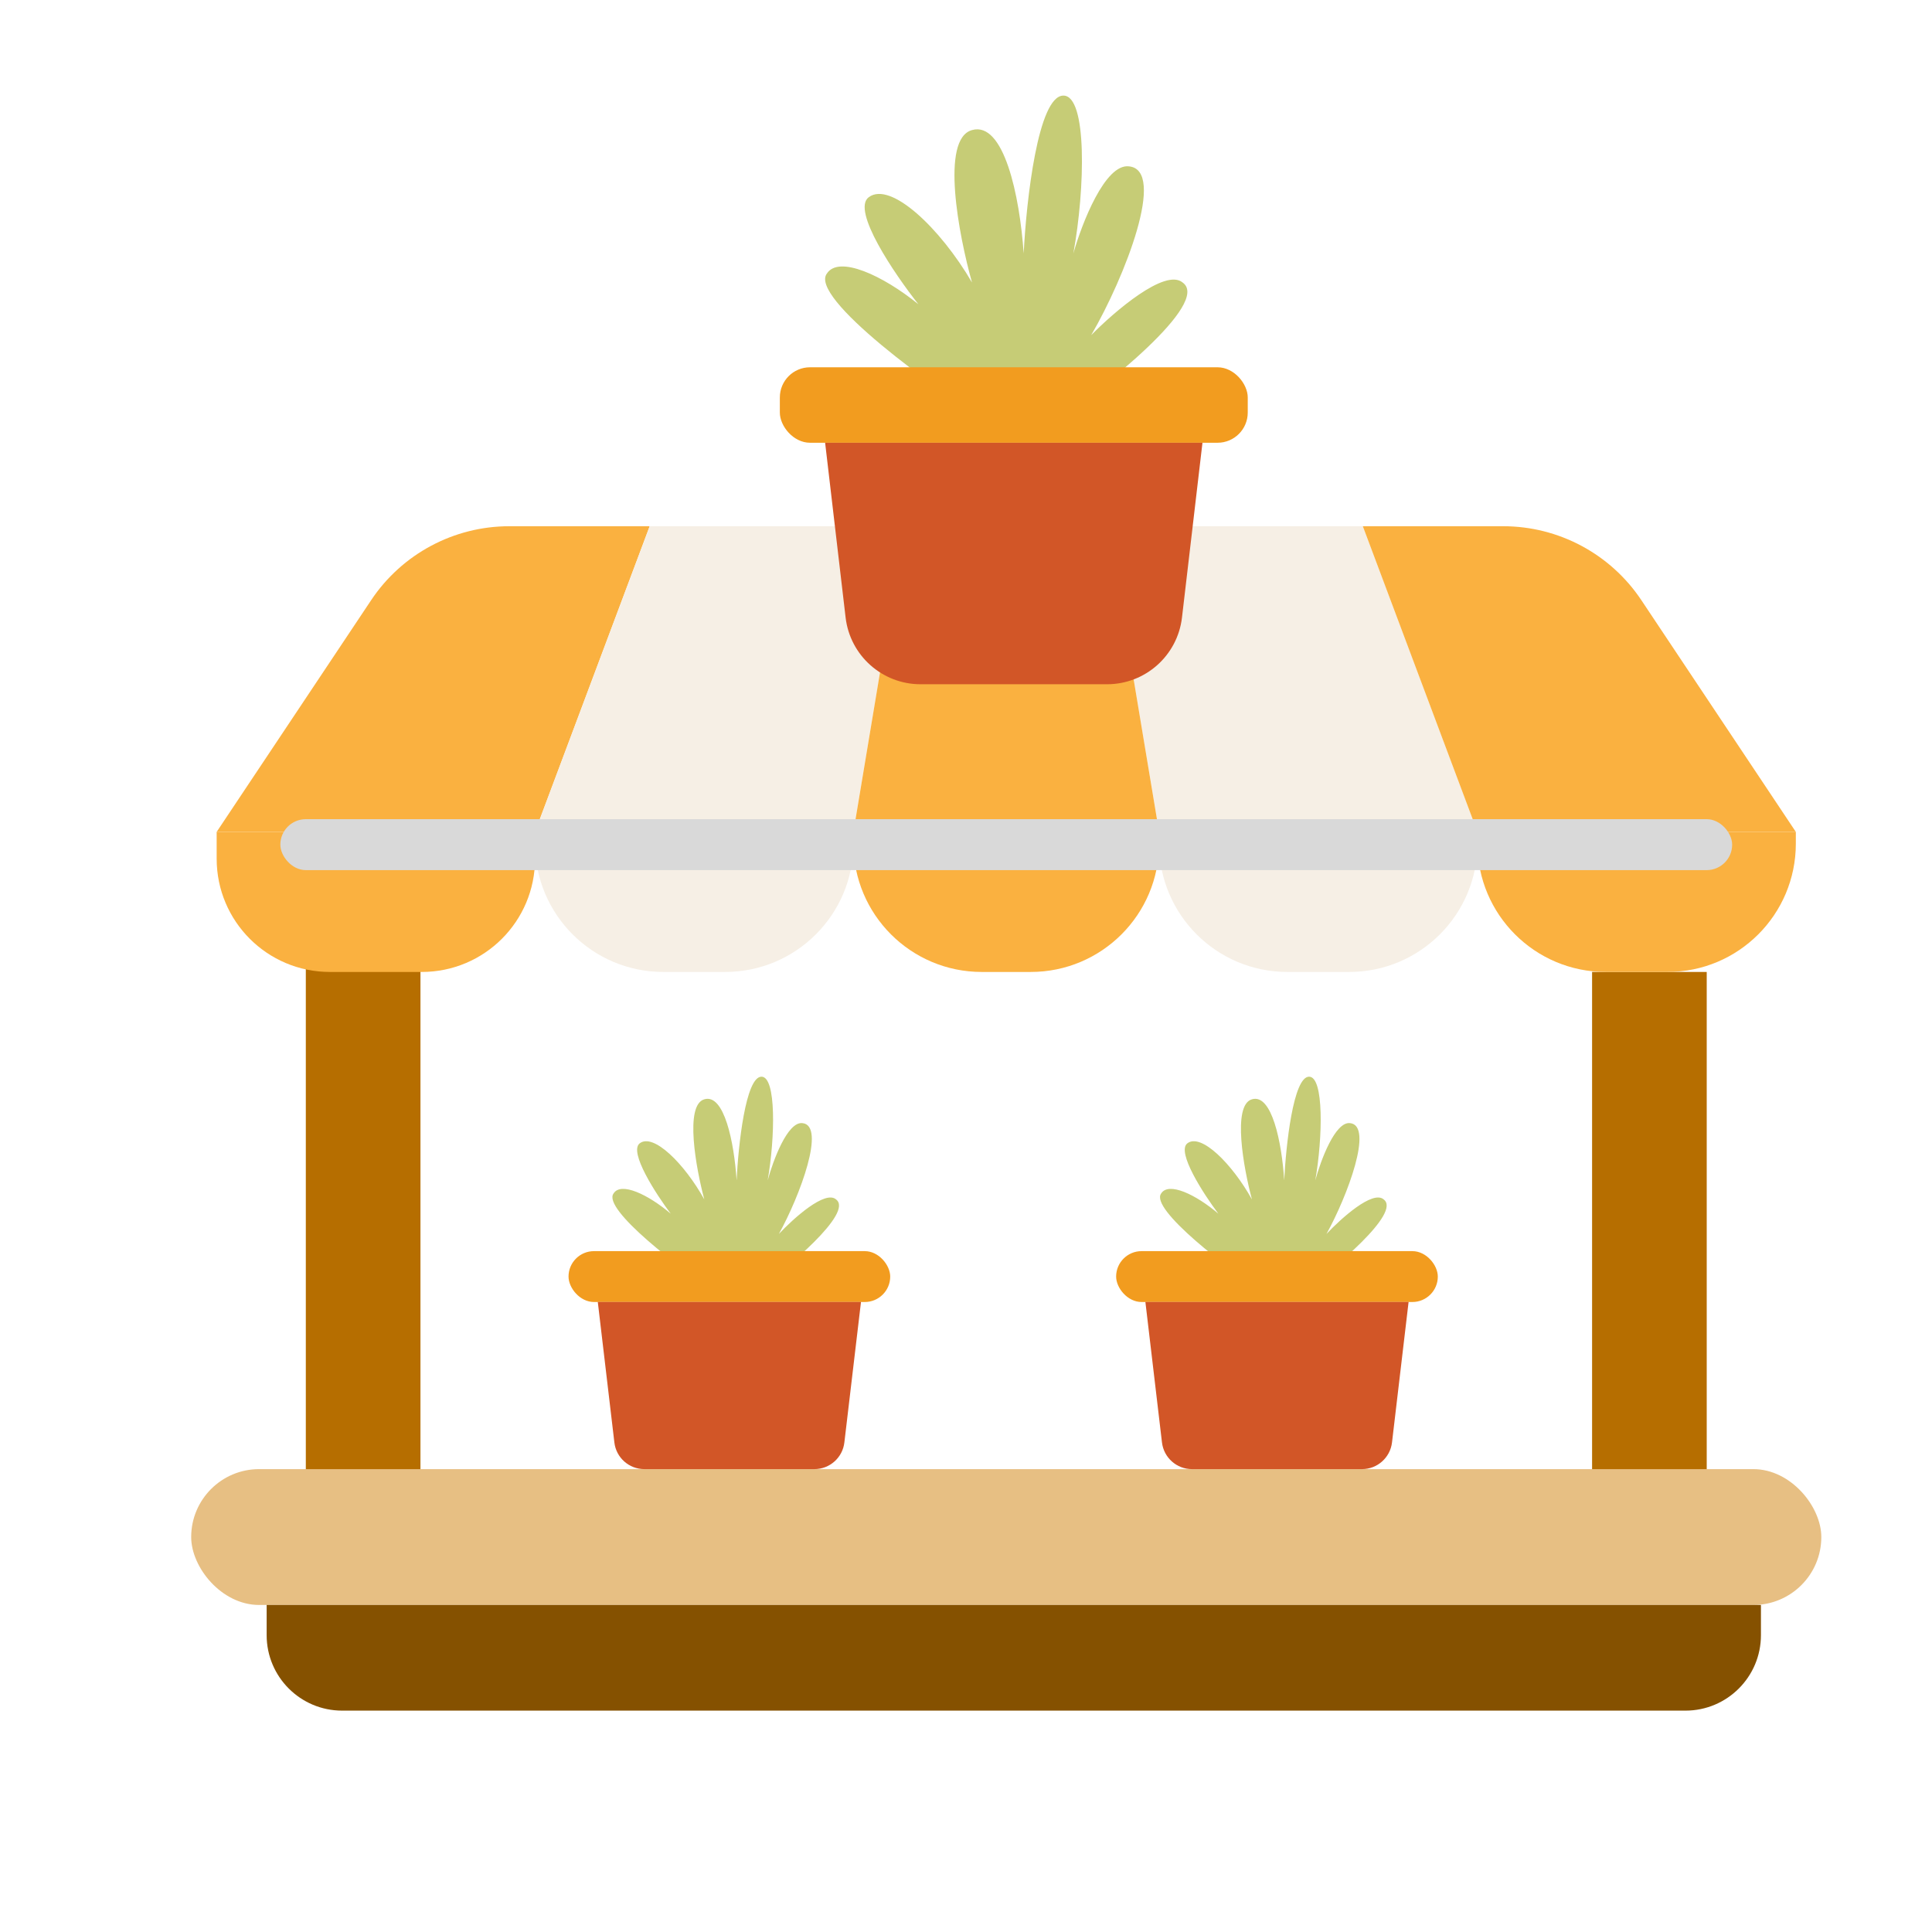 <svg width="48" height="48" viewBox="0 0 48 48" fill="none" xmlns="http://www.w3.org/2000/svg">
<g filter="url(#filter0_d_1116_19393)">
<rect x="6.598" y="21.832" width="2.848" height="13.289" fill="#B66E00"/>
<rect x="38.555" y="22.148" width="2.848" height="13.289" fill="#B66E00"/>
<rect x="3.75" y="34.5" width="40.5" height="3.375" rx="1.688" fill="#E7BF83"/>
<path d="M5.625 37.875H42.75V38.625C42.75 39.66 41.91 40.5 40.875 40.5H7.5C6.464 40.5 5.625 39.66 5.625 38.625V37.875Z" fill="#855100"/>
<path d="M4.383 18.668H12.293V19.336C12.293 20.889 11.034 22.148 9.48 22.148H7.195C5.642 22.148 4.383 20.889 4.383 19.336V18.668Z" fill="#FAB140"/>
<path d="M8.221 12.911C8.986 11.764 10.274 11.074 11.653 11.074H15.141L12.293 18.668H4.383L8.221 12.911Z" fill="#FAB140"/>
<path d="M12.293 18.668H20.203V18.961C20.203 20.721 18.776 22.148 17.016 22.148H15.48C13.72 22.148 12.293 20.721 12.293 18.961V18.668Z" fill="#F6EFE5"/>
<path d="M15.141 11.074H21.469L20.203 18.668H12.293L15.141 11.074Z" fill="#F6EFE5"/>
<path d="M35.707 18.668H27.797V18.961C27.797 20.721 29.224 22.148 30.984 22.148H32.52C34.28 22.148 35.707 20.721 35.707 18.961V18.668Z" fill="#F6EFE5"/>
<path d="M32.859 11.074H26.531L27.797 18.668H35.707L32.859 11.074Z" fill="#F6EFE5"/>
<path d="M20.203 18.668H27.797V18.961C27.797 20.721 26.37 22.148 24.609 22.148H23.391C21.63 22.148 20.203 20.721 20.203 18.961V18.668Z" fill="#FAB140"/>
<path d="M21.469 11.074H26.531L27.797 18.668H20.203L21.469 11.074Z" fill="#FAB140"/>
<path d="M43.617 18.668H35.707V18.961C35.707 20.721 37.134 22.148 38.895 22.148H40.43C42.19 22.148 43.617 20.721 43.617 18.961V18.668Z" fill="#FAB140"/>
<path d="M39.779 12.911C39.014 11.764 37.726 11.074 36.347 11.074H32.859L35.707 18.668H43.617L39.779 12.911Z" fill="#FAB140"/>
<g style="mix-blend-mode:multiply">
<rect x="5.965" y="18.352" width="36.07" height="1.266" rx="0.633" fill="#D9D9D9"/>
</g>
<path d="M28.381 5.018C29.092 5.523 26.44 7.633 25.025 8.625H23.774C22.194 7.663 19.085 5.379 19.546 4.793C19.842 4.342 20.928 4.838 21.817 5.559C21.224 4.808 20.148 3.224 20.583 2.9C21.126 2.494 22.36 3.666 23.149 5.018C22.82 3.846 22.36 1.448 23.149 1.232C23.939 1.006 24.334 2.855 24.433 4.297C24.498 2.99 24.788 0.375 25.42 0.375C26.012 0.375 25.963 2.674 25.667 4.297C25.88 3.546 26.456 2.061 27.049 2.133C27.986 2.223 26.95 4.883 26.111 6.326C26.687 5.74 27.947 4.658 28.381 5.018Z" fill="#C6CC76"/>
<rect x="18.375" y="7.125" width="11.625" height="1.875" rx="0.75" fill="#F29C1F"/>
<path d="M19.5 9H28.875L28.366 13.343C28.255 14.288 27.455 15 26.504 15H21.871C20.92 15 20.12 14.288 20.009 13.343L19.5 9Z" fill="#D25627"/>
<path d="M19.771 27.799C20.216 28.13 18.557 29.515 17.672 30.167H16.889C15.9 29.535 13.955 28.035 14.244 27.651C14.429 27.355 15.108 27.68 15.664 28.154C15.294 27.661 14.62 26.621 14.892 26.407C15.232 26.141 16.004 26.911 16.498 27.799C16.292 27.029 16.004 25.454 16.498 25.312C16.992 25.164 17.239 26.378 17.301 27.325C17.342 26.467 17.523 24.75 17.919 24.75C18.289 24.75 18.258 26.259 18.073 27.325C18.207 26.832 18.567 25.857 18.938 25.904C19.524 25.964 18.876 27.71 18.351 28.657C18.711 28.272 19.5 27.562 19.771 27.799Z" fill="#C6CC76"/>
<rect x="13.125" y="29.084" width="7.992" height="1.264" rx="0.632" fill="#F29C1F"/>
<path d="M13.852 30.347H20.391L19.978 33.838C19.934 34.215 19.614 34.5 19.234 34.5H15.009C14.628 34.5 14.308 34.215 14.264 33.838L13.852 30.347Z" fill="#D25627"/>
<path d="M33.377 27.799C33.822 28.13 32.162 29.515 31.277 30.167H30.494C29.506 29.535 27.561 28.035 27.849 27.651C28.035 27.355 28.714 27.68 29.27 28.154C28.899 27.661 28.226 26.621 28.498 26.407C28.837 26.141 29.609 26.911 30.104 27.799C29.898 27.029 29.609 25.454 30.104 25.312C30.598 25.164 30.845 26.378 30.906 27.325C30.948 26.467 31.129 24.75 31.524 24.75C31.895 24.75 31.864 26.259 31.678 27.325C31.812 26.832 32.172 25.857 32.543 25.904C33.13 25.964 32.481 27.71 31.956 28.657C32.317 28.272 33.105 27.562 33.377 27.799Z" fill="#C6CC76"/>
<rect x="26.73" y="29.084" width="7.992" height="1.264" rx="0.632" fill="#F29C1F"/>
<path d="M27.457 30.347H33.996L33.584 33.838C33.539 34.215 33.219 34.5 32.839 34.5H28.614C28.234 34.5 27.914 34.215 27.869 33.838L27.457 30.347Z" fill="#D25627"/>
</g>
<defs>
<filter id="filter0_d_1116_19393" x="0" y="0" width="49" height="50" filterUnits="userSpaceOnUse" color-interpolation-filters="sRGB">
<feFlood flood-opacity="0" result="BackgroundImageFix"/>
<feColorMatrix in="SourceAlpha" type="matrix" values="0 0 0 0 0 0 0 0 0 0 0 0 0 0 0 0 0 0 127 0" result="hardAlpha"/>
<feOffset dx="1" dy="2"/>
<feComposite in2="hardAlpha" operator="out"/>
<feColorMatrix type="matrix" values="0 0 0 0 0 0 0 0 0 0 0 0 0 0 0 0 0 0 0.25 0"/>
<feBlend mode="normal" in2="BackgroundImageFix" result="effect1_dropShadow_1116_19393"/>
<feBlend mode="normal" in="SourceGraphic" in2="effect1_dropShadow_1116_19393" result="shape"/>
</filter>
</defs>
</svg>
